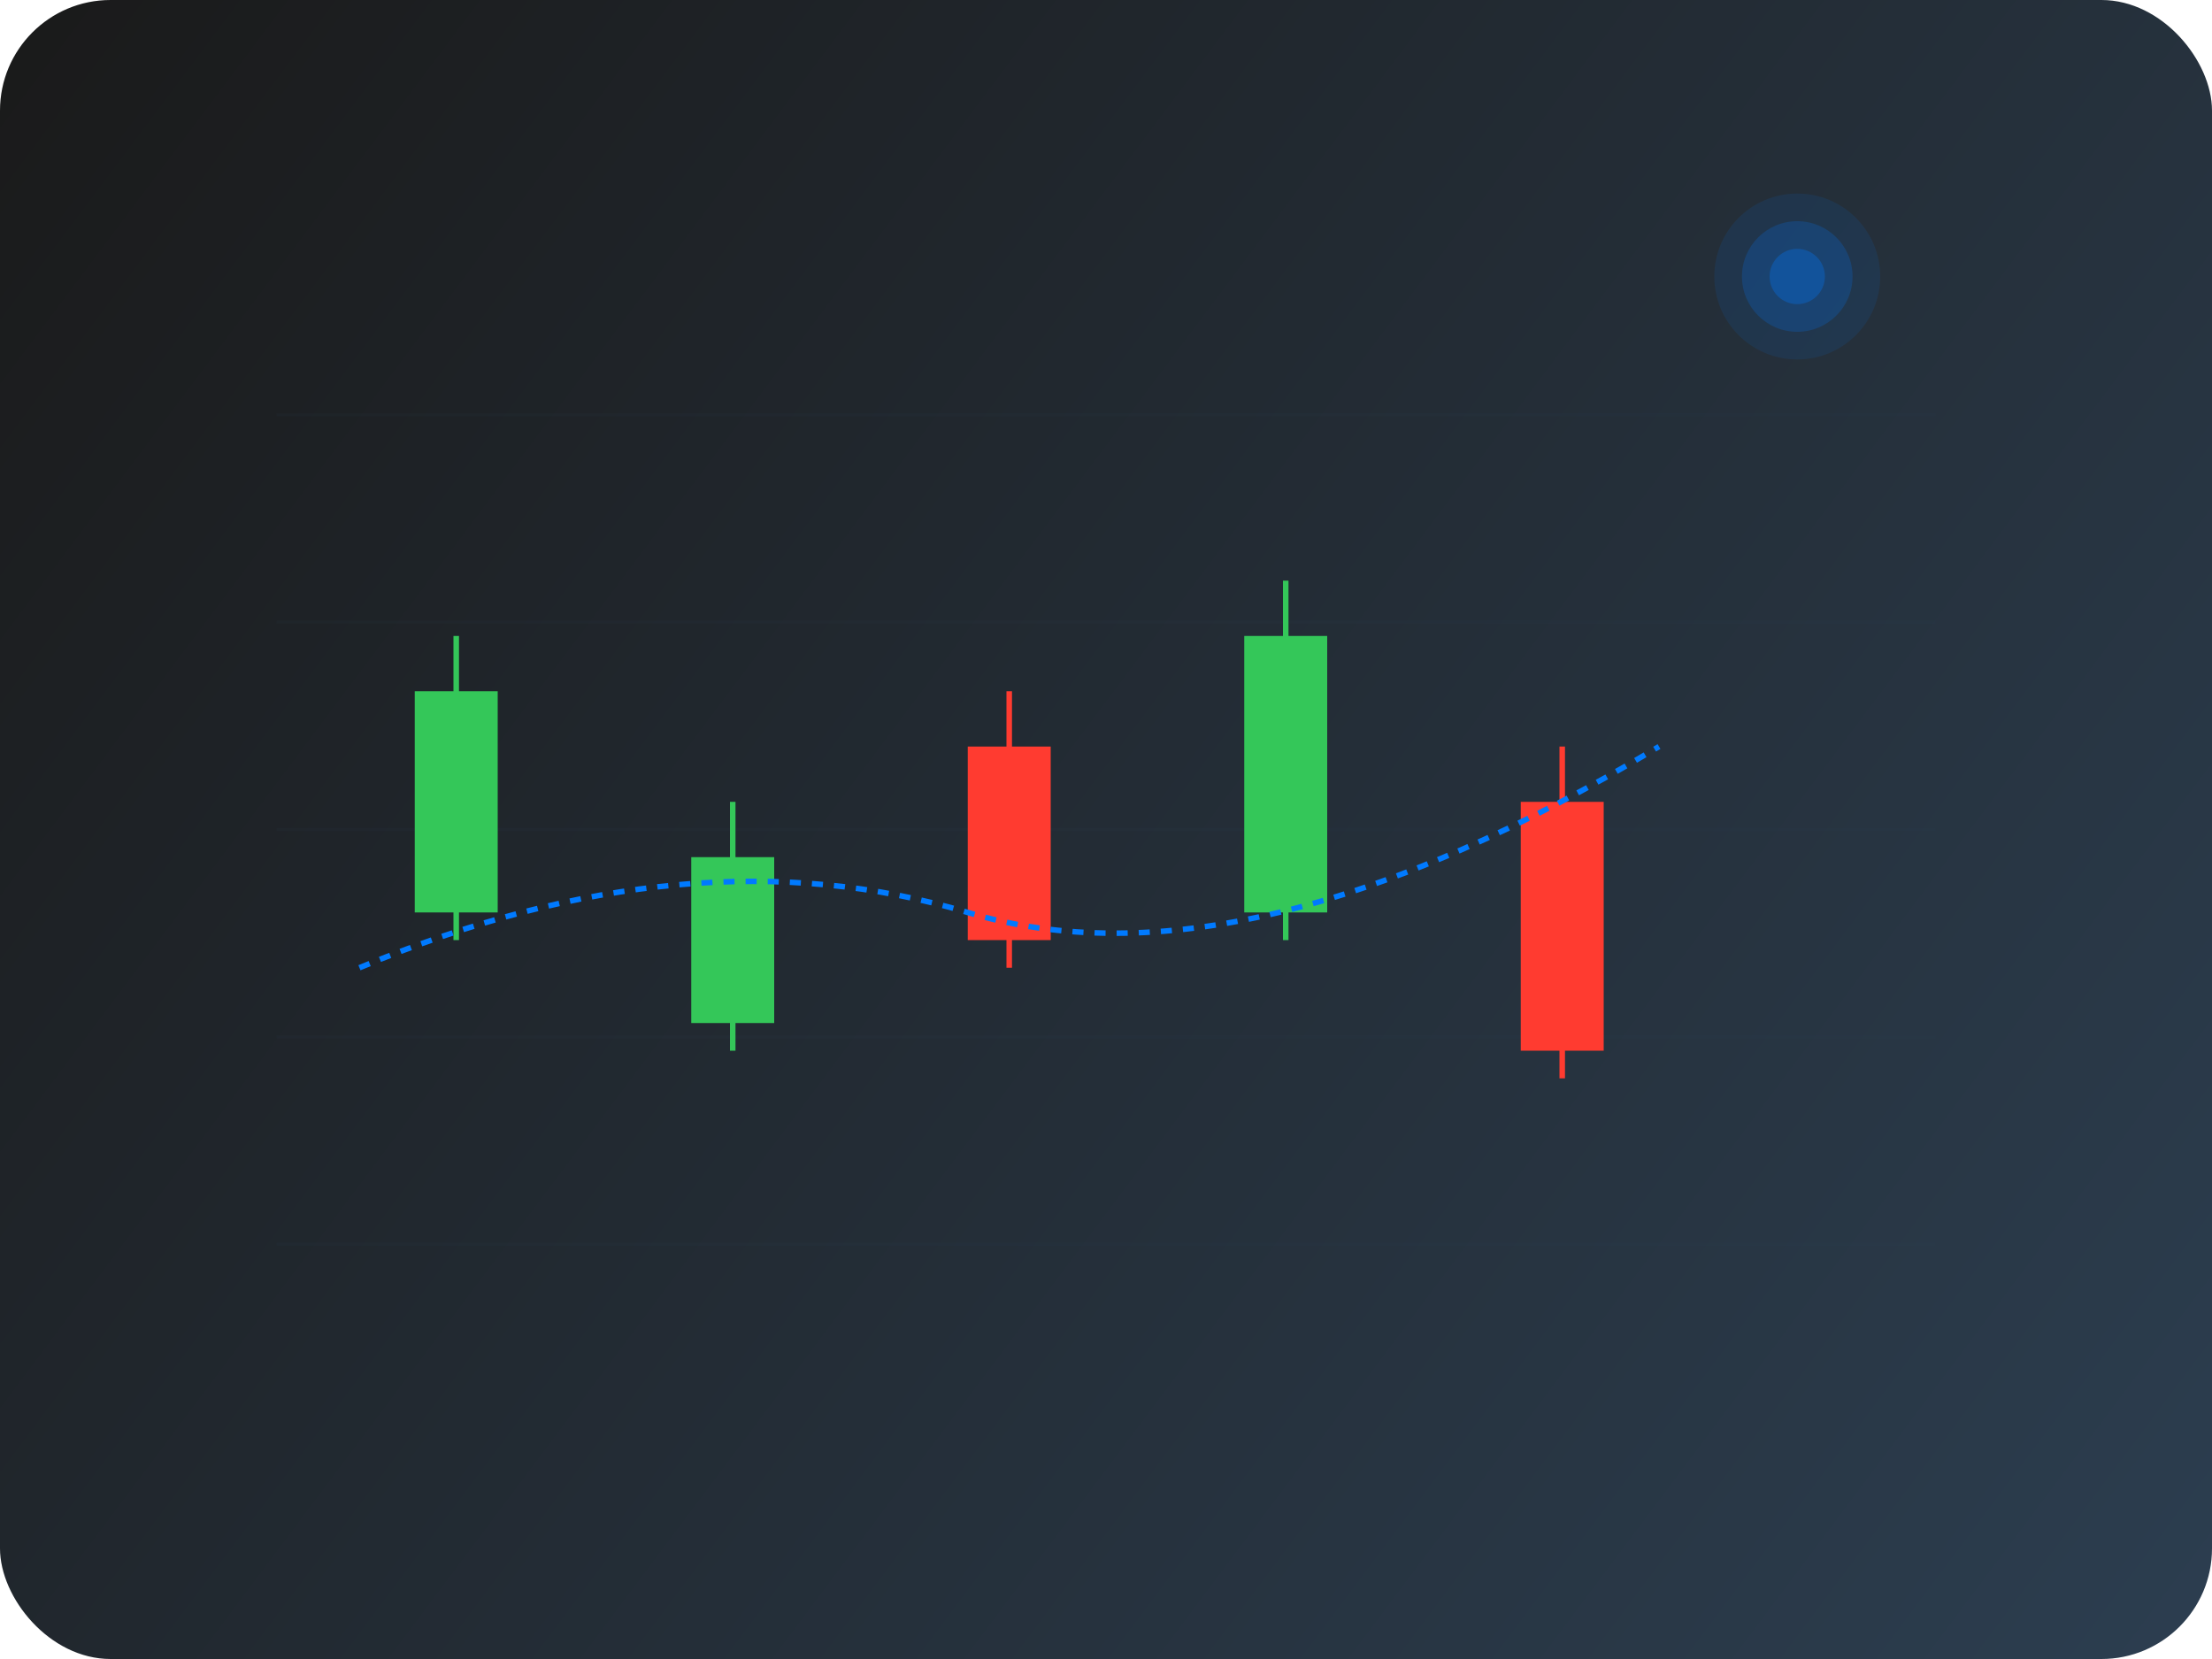 <?xml version="1.0" encoding="UTF-8"?>
<svg width="800" height="600" viewBox="0 0 800 600" fill="none" xmlns="http://www.w3.org/2000/svg">
  <!-- Background with slight gradient -->
  <rect width="800" height="600" rx="40" fill="url(#grad1)"/>
  
  <!-- Candlestick chart group -->
  <g transform="translate(100, 150)">
    <!-- Grid lines -->
    <path d="M0 0 H600" stroke="#2C3E50" stroke-opacity="0.1" stroke-width="1"/>
    <path d="M0 75 H600" stroke="#2C3E50" stroke-opacity="0.1" stroke-width="1"/>
    <path d="M0 150 H600" stroke="#2C3E50" stroke-opacity="0.1" stroke-width="1"/>
    <path d="M0 225 H600" stroke="#2C3E50" stroke-opacity="0.1" stroke-width="1"/>
    <path d="M0 300 H600" stroke="#2C3E50" stroke-opacity="0.1" stroke-width="1"/>
    
    <!-- Candlesticks -->
    <g class="candlesticks">
      <!-- Green (up) candlesticks -->
      <rect x="50" y="100" width="30" height="80" fill="#34C759"/>
      <line x1="65" y1="80" x2="65" y2="190" stroke="#34C759" stroke-width="2"/>
      
      <rect x="150" y="160" width="30" height="60" fill="#34C759"/>
      <line x1="165" y1="140" x2="165" y2="230" stroke="#34C759" stroke-width="2"/>
      
      <rect x="350" y="80" width="30" height="100" fill="#34C759"/>
      <line x1="365" y1="60" x2="365" y2="190" stroke="#34C759" stroke-width="2"/>
      
      <!-- Red (down) candlesticks -->
      <rect x="250" y="120" width="30" height="70" fill="#FF3B30"/>
      <line x1="265" y1="100" x2="265" y2="200" stroke="#FF3B30" stroke-width="2"/>
      
      <rect x="450" y="140" width="30" height="90" fill="#FF3B30"/>
      <line x1="465" y1="120" x2="465" y2="240" stroke="#FF3B30" stroke-width="2"/>
    </g>
    
    <!-- Trend line -->
    <path d="M30 200 Q 150 150 250 180 T 500 120" 
          stroke="#007AFF" 
          stroke-width="2"
          fill="none"
          stroke-dasharray="4 4"/>
  </g>
  
  <!-- Decorative elements -->
  <g transform="translate(650, 100)">
    <circle cx="0" cy="0" r="30" fill="#007AFF" fill-opacity="0.1"/>
    <circle cx="0" cy="0" r="20" fill="#007AFF" fill-opacity="0.2"/>
    <circle cx="0" cy="0" r="10" fill="#007AFF" fill-opacity="0.3"/>
  </g>
  
  <!-- Gradient definition -->
  <defs>
    <linearGradient id="grad1" x1="0" y1="0" x2="800" y2="600" gradientUnits="userSpaceOnUse">
      <stop offset="0%" style="stop-color:#1A1A1A"/>
      <stop offset="100%" style="stop-color:#2C3E50"/>
    </linearGradient>
  </defs>
</svg> 